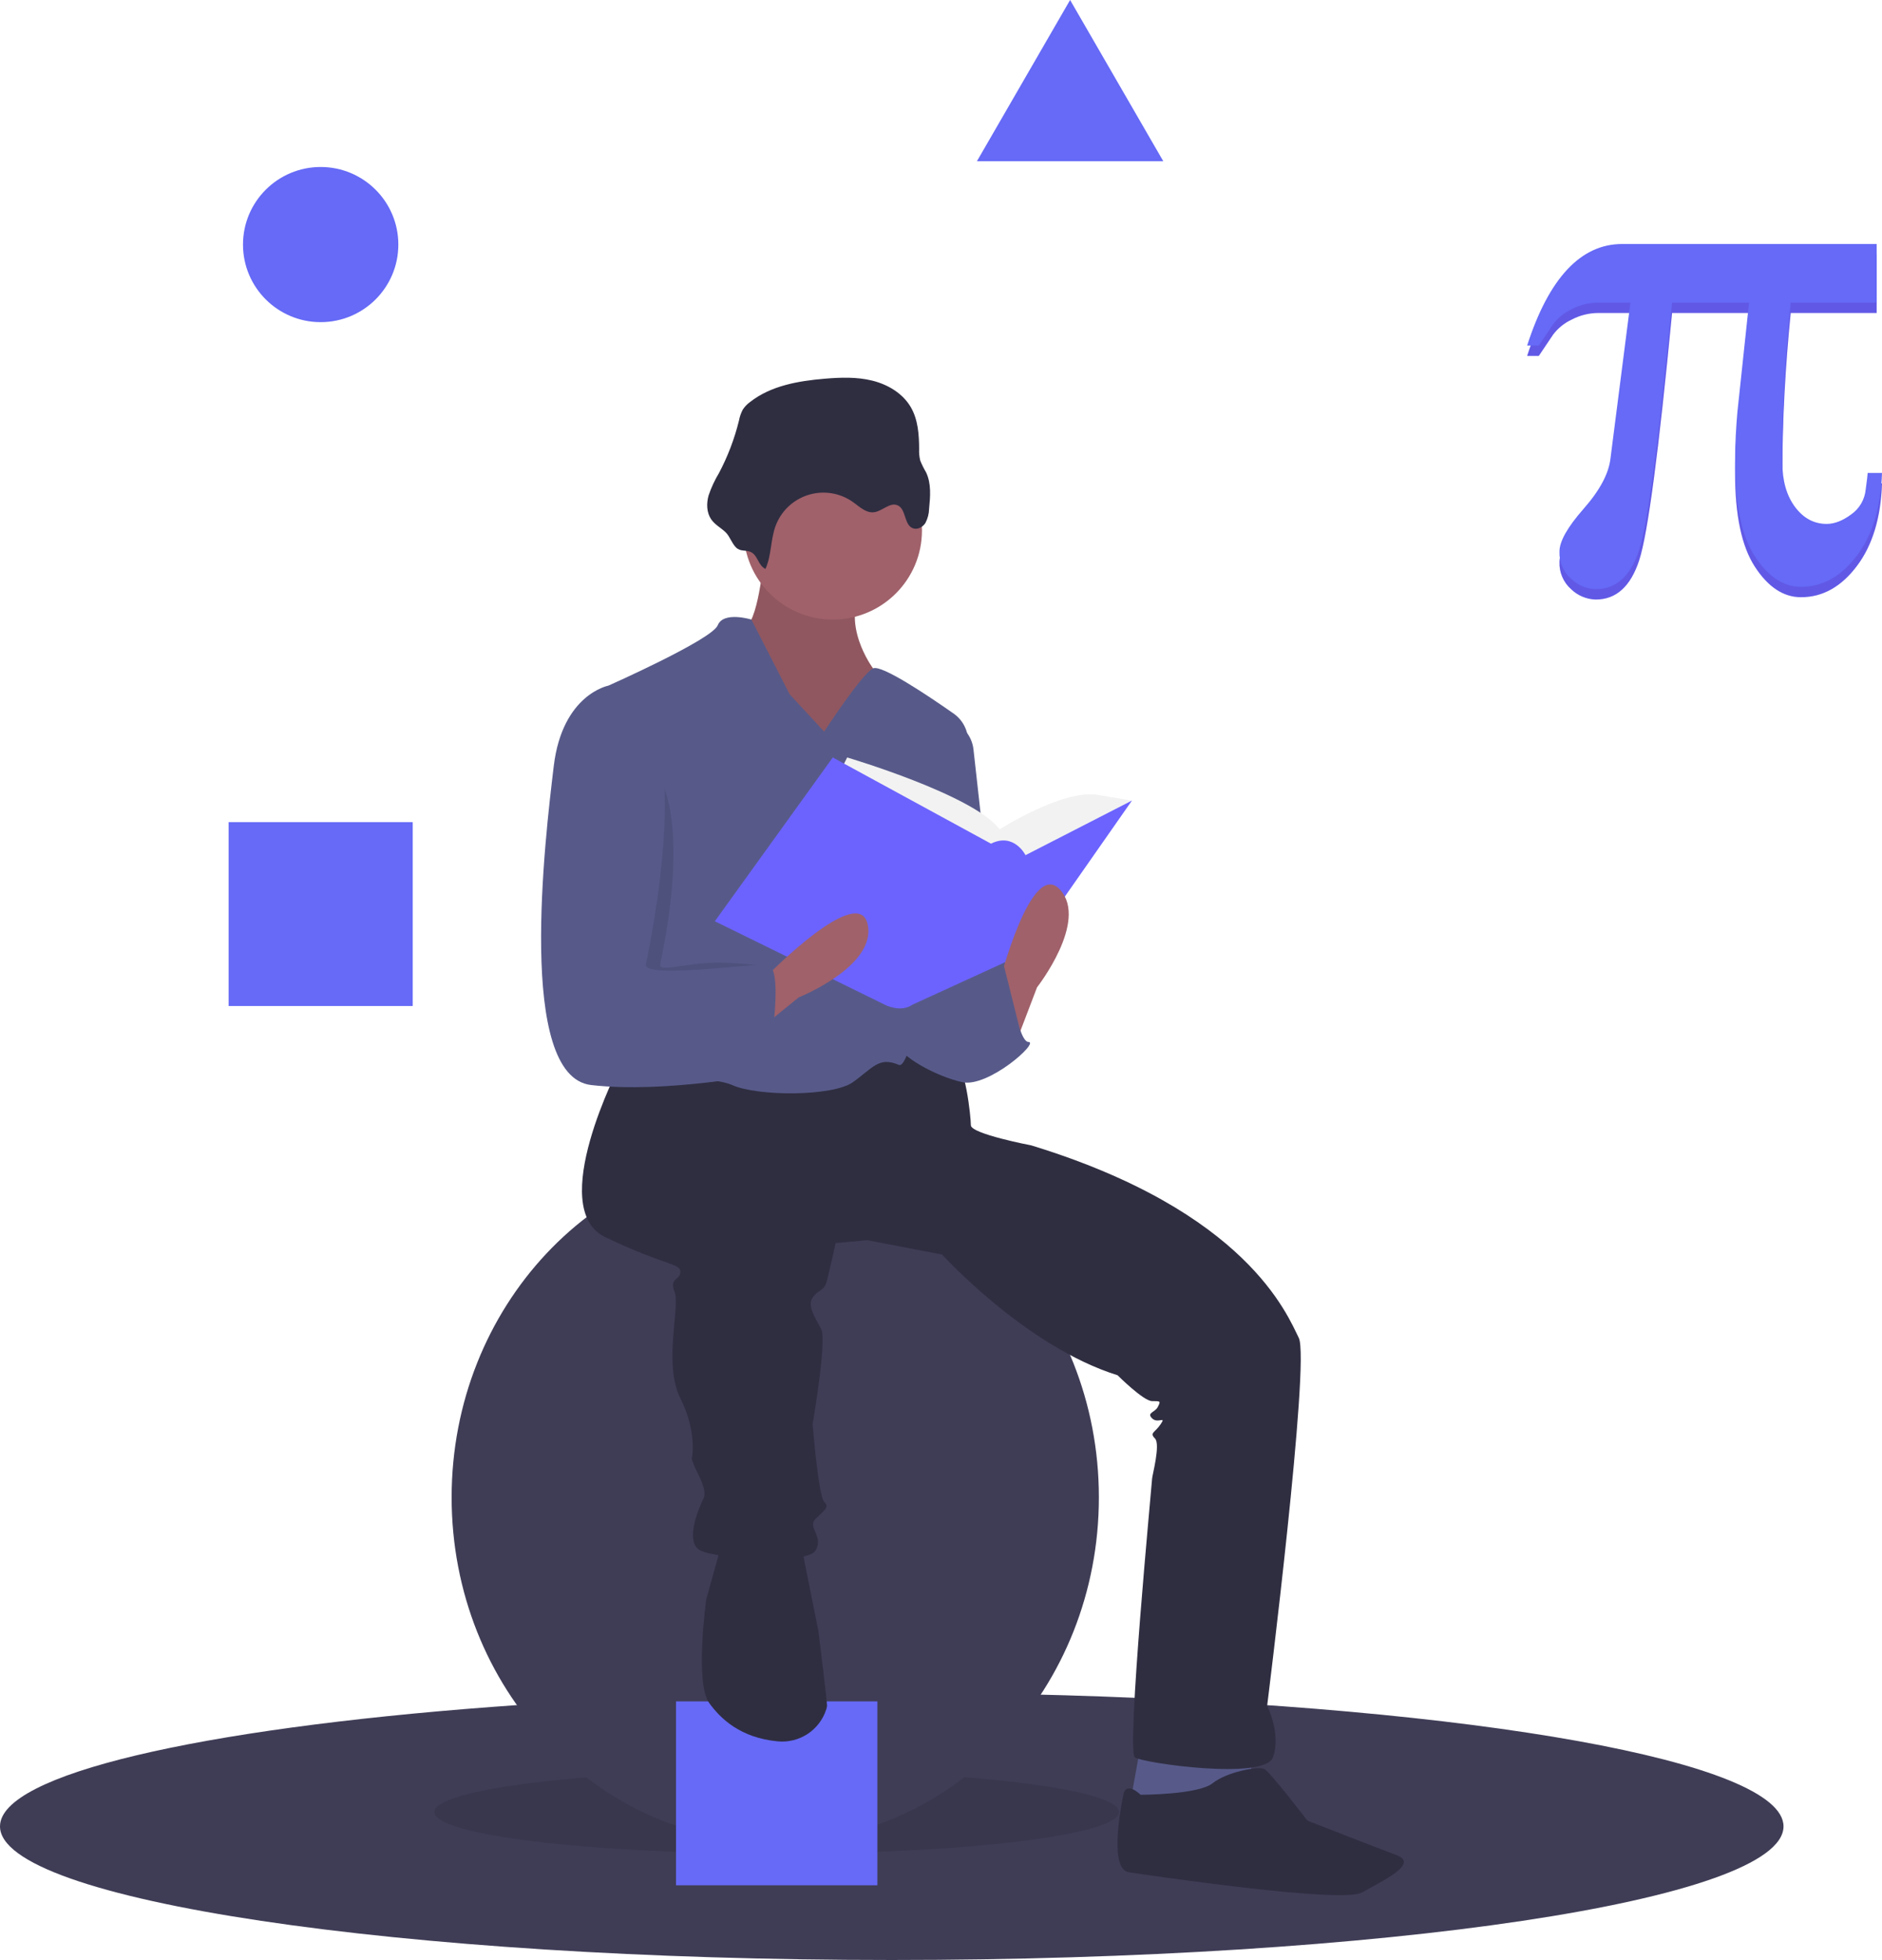 <svg width="267" height="278" viewBox="0 0 267 278" fill="none" xmlns="http://www.w3.org/2000/svg">
<path d="M253.028 259.049C253.028 269.515 196.386 278 126.514 278C56.642 278 0 269.515 0 259.049C0 251.639 28.392 245.22 69.77 242.106C86.833 240.819 106.112 240.097 126.514 240.097C134.901 240.097 143.095 240.219 151.021 240.452C209.164 242.163 253.028 249.838 253.028 259.049Z" fill="#3F3D56"/>
<path opacity="0.1" d="M110.19 262.92C137.011 262.92 158.755 260.275 158.755 257.011C158.755 253.747 137.011 251.101 110.19 251.101C83.368 251.101 61.624 253.747 61.624 257.011C61.624 260.275 83.368 262.92 110.19 262.92Z" fill="black"/>
<path d="M109.986 261.29C135.342 261.29 155.898 239.394 155.898 212.383C155.898 185.373 135.342 163.477 109.986 163.477C84.629 163.477 64.073 185.373 64.073 212.383C64.073 239.394 84.629 261.29 109.986 261.29Z" fill="#3F3D56"/>
<path d="M124.473 241.32H95.906V267.404H124.473V241.32Z" fill="#666AF6"/>
<path d="M161.815 247.637L160.183 256.603L170.794 258.234L177.732 254.158L177.323 247.637H161.815Z" fill="#575A89"/>
<path d="M108.353 79.316C108.353 79.316 107.537 88.69 105.496 89.097C103.456 89.505 109.985 105.807 109.985 105.807H119.78L127.534 103.769L123.861 94.803C123.861 94.803 118.964 88.282 122.637 82.984C126.31 77.686 108.353 79.316 108.353 79.316Z" fill="#A0616A"/>
<path opacity="0.1" d="M108.353 79.316C108.353 79.316 107.537 88.69 105.496 89.097C103.456 89.505 109.985 105.807 109.985 105.807H119.78L127.534 103.769L123.861 94.803C123.861 94.803 118.964 88.282 122.637 82.984C126.31 77.686 108.353 79.316 108.353 79.316Z" fill="black"/>
<path d="M87.948 151.046C87.948 151.046 77.337 171.424 85.907 175.499C94.477 179.575 96.518 179.167 96.518 180.39C96.518 181.613 94.885 181.205 95.702 183.243C96.518 185.281 94.069 193.432 96.518 198.323C98.966 203.213 98.15 206.881 98.15 206.881C98.15 206.881 98.15 207.289 98.966 208.919C99.783 210.549 100.191 211.772 99.783 212.587C99.375 213.402 96.926 218.7 99.375 219.923C101.823 221.146 114.475 221.961 115.699 219.923C116.923 217.885 114.475 216.663 115.699 215.44C116.923 214.217 117.74 213.81 116.923 212.995C116.107 212.18 115.291 201.991 115.291 201.991C115.291 201.991 117.331 190.172 116.515 188.541C115.699 186.911 114.475 185.281 115.291 184.058C116.107 182.835 116.923 183.243 117.331 181.613C117.74 179.983 118.556 176.315 118.556 176.315L123.045 175.907L133.656 177.945C133.656 177.945 145.491 190.987 158.55 195.062C158.55 195.062 162.223 198.73 163.448 198.73C164.672 198.73 164.672 198.73 164.264 199.545C163.856 200.36 162.632 200.36 163.448 201.176C164.264 201.991 165.488 200.768 164.672 201.991C163.856 203.213 163.04 203.213 163.856 204.028C164.672 204.844 163.448 209.327 163.448 209.734C163.448 210.142 159.775 248.452 160.999 249.267C162.223 250.082 179.364 252.528 180.588 249.267C181.813 246.007 179.772 241.931 179.772 241.931C179.772 241.931 185.894 193.024 184.261 189.764C182.629 186.503 176.915 171.831 146.307 162.458C146.307 162.458 137.737 160.827 137.737 159.605C137.737 158.382 136.921 150.639 135.288 150.231C133.656 149.823 124.269 149.416 124.269 149.416L112.434 153.084L96.11 150.231L87.948 151.046Z" fill="#2F2E41"/>
<path d="M102.231 219.516L100.191 226.852C100.191 226.852 98.558 238.671 100.599 241.524C102.202 243.765 105.064 246.508 110.371 246.99C111.858 247.126 113.348 246.751 114.593 245.927C115.838 245.103 116.764 243.88 117.218 242.459C117.279 242.289 117.317 242.111 117.332 241.931C117.332 241.116 116.107 231.335 116.107 231.335L114.067 221.146L113.659 218.293L102.231 219.516Z" fill="#2F2E41"/>
<path d="M161.815 254.565C161.815 254.565 159.775 252.528 159.367 254.565C158.959 256.603 157.326 265.162 160.183 265.569C163.04 265.977 190.383 270.053 193.24 268.422C196.096 266.792 201.402 264.347 198.137 263.124C194.872 261.901 185.486 258.233 185.486 258.233C185.486 258.233 180.18 251.305 179.364 250.897C178.548 250.49 174.059 251.305 172.018 252.935C169.977 254.565 161.815 254.565 161.815 254.565Z" fill="#2F2E41"/>
<path d="M118.148 87.875C125.135 87.875 130.799 82.218 130.799 75.24C130.799 68.263 125.135 62.606 118.148 62.606C111.161 62.606 105.496 68.263 105.496 75.24C105.496 82.218 111.161 87.875 118.148 87.875Z" fill="#A0616A"/>
<path d="M116.923 103.769L112.026 98.471L106.598 87.875C106.598 87.875 102.64 86.652 101.823 88.69C101.007 90.728 86.315 97.249 86.315 97.249C86.315 97.249 89.988 131.483 88.356 134.744C86.723 138.004 83.867 151.046 86.315 152.269C88.764 153.491 100.191 152.269 103.864 153.899C107.537 155.529 118.148 155.529 121.004 153.491C123.861 151.454 124.677 149.823 127.534 151.046C129.966 152.087 135.652 116.501 137.289 105.897C137.427 105.006 137.312 104.094 136.958 103.265C136.604 102.436 136.025 101.723 135.286 101.206C131.624 98.641 125.029 94.22 123.861 94.803C122.229 95.618 116.923 103.769 116.923 103.769Z" fill="#575A89"/>
<path d="M134.472 102.139C135.43 102.378 136.292 102.905 136.942 103.648C137.592 104.39 137.999 105.314 138.108 106.295L141.41 135.966C141.41 135.966 133.248 153.491 129.167 141.672C125.085 129.853 134.472 102.139 134.472 102.139Z" fill="#575A89"/>
<path d="M133.656 138.819L142.634 136.374C142.634 136.374 144.267 147.786 145.899 147.786C147.532 147.786 140.186 154.307 136.513 153.491C132.84 152.676 127.534 149.823 127.126 147.786C126.718 145.748 130.799 137.189 130.799 137.189L133.656 138.819Z" fill="#575A89"/>
<path d="M108.597 80.691C109.457 78.796 109.308 76.587 110.019 74.632C110.4 73.585 111.018 72.64 111.825 71.871C112.632 71.103 113.606 70.531 114.671 70.2C115.736 69.869 116.863 69.789 117.964 69.965C119.065 70.141 120.111 70.57 121.019 71.216C121.934 71.868 122.851 72.783 123.968 72.659C125.17 72.525 126.243 71.185 127.349 71.676C128.574 72.22 128.243 74.413 129.485 74.92C130.138 75.186 130.91 74.776 131.287 74.18C131.617 73.553 131.797 72.859 131.812 72.152C131.983 70.413 132.138 68.574 131.383 66.998C131.066 66.464 130.789 65.907 130.556 65.331C130.423 64.794 130.371 64.24 130.398 63.687C130.391 61.644 130.242 59.513 129.212 57.747C128.07 55.788 125.958 54.535 123.755 53.989C121.551 53.442 119.243 53.526 116.981 53.717C113.241 54.033 109.341 54.711 106.395 57.033C105.995 57.325 105.65 57.686 105.377 58.1C105.119 58.592 104.936 59.12 104.835 59.666C104.198 62.256 103.243 64.758 101.992 67.115C101.39 68.114 100.898 69.175 100.525 70.28C100.212 71.402 100.233 72.682 100.887 73.647C101.42 74.432 102.271 74.851 102.94 75.493C103.603 76.129 103.913 77.353 104.647 77.835C105.288 78.256 106.055 77.959 106.709 78.405C107.548 78.977 107.609 80.232 108.597 80.691Z" fill="#2F2E41"/>
<path d="M118.964 109.883L120.188 107.438C120.188 107.438 138.145 112.736 141.818 117.626C141.818 117.626 150.796 111.921 155.694 112.736L160.591 113.551L145.491 127L126.31 125.37L118.964 109.883Z" fill="#F2F2F2"/>
<path d="M118.148 107.438L101.415 130.668L125.493 142.487C125.493 142.487 127.745 143.71 129.476 142.487L145.491 135.151L160.591 113.551L145.491 121.294C145.491 121.294 143.858 118.034 140.594 119.664L118.148 107.438Z" fill="#6C63FF"/>
<path d="M143.859 148.601L147.124 140.042C147.124 140.042 154.469 130.668 150.388 126.185C146.307 121.702 141.818 139.227 141.818 139.227L143.859 148.601Z" fill="#A0616A"/>
<path d="M106.189 147.235L113.313 141.467C113.313 141.467 124.377 137.039 123.099 131.116C121.821 125.193 109.133 138.104 109.133 138.104L106.189 147.235Z" fill="#A0616A"/>
<path opacity="0.1" d="M88.56 106.011H88.152C88.152 106.011 81.826 98.471 80.602 108.66C79.377 118.849 75.296 152.676 85.907 153.899C96.518 155.122 104.068 148.804 104.068 148.804C104.068 148.804 111.822 136.985 108.965 136.985C107.583 136.985 103.824 136.365 100.395 136.578C96.737 136.804 93.451 137.833 93.661 136.782C94.069 134.744 99.987 108.864 88.56 106.011Z" fill="black"/>
<path d="M87.948 98.064L86.315 97.249C86.315 97.249 79.785 98.471 78.561 108.66C77.337 118.849 73.256 152.676 83.867 153.899C94.477 155.122 108.761 152.269 108.761 152.269C108.761 152.269 111.618 136.782 108.761 136.782C105.904 136.782 91.213 138.819 91.621 136.782C92.029 134.744 99.375 100.917 87.948 98.064Z" fill="#575A89"/>
<path d="M137.941 143.914L142.441 137.026L145.287 148.397L137.941 151.658V143.914Z" fill="#575A89"/>
<path d="M45.493 45.693C51.579 45.693 56.512 40.766 56.512 34.689C56.512 28.611 51.579 23.685 45.493 23.685C39.408 23.685 34.474 28.611 34.474 34.689C34.474 40.766 39.408 45.693 45.493 45.693Z" fill="#666AF6"/>
<path d="M58.553 116.608H32.434V142.691H58.553V116.608Z" fill="#666AF6"/>
<path d="M151.816 0L158.427 11.435L165.038 22.87H151.816H138.595L145.206 11.435L151.816 0Z" fill="#666AF6"/>
<path d="M267 68.563C266.842 73.442 265.652 77.352 263.431 80.294C261.209 83.236 258.57 84.707 255.513 84.708C253.023 84.708 250.841 83.268 248.966 80.388C247.091 77.509 246.153 73.079 246.153 67.1C246.153 65.778 246.185 64.519 246.248 63.323C246.311 62.127 246.389 60.994 246.484 59.924L248.139 44.393H237.219C235.328 64.031 233.776 75.715 232.563 79.444C231.349 83.173 229.293 85.038 226.394 85.038C225.085 85.006 223.837 84.484 222.896 83.575C222.35 83.092 221.919 82.495 221.633 81.825C221.347 81.156 221.213 80.431 221.241 79.704C221.241 78.257 222.384 76.235 224.668 73.638C226.953 71.041 228.222 68.673 228.474 66.533L231.31 44.393H226.725C225.432 44.401 224.16 44.716 223.014 45.313C221.959 45.797 221.041 46.535 220.343 47.461L218.311 50.483H216.656C218.2 45.699 220.099 42.103 222.352 39.696C224.605 37.288 227.197 36.084 230.128 36.084H266.244V44.393H254.048C253.669 48.169 253.378 51.946 253.173 55.722C252.968 59.499 252.865 63.291 252.866 67.099C252.866 69.68 253.465 71.773 254.662 73.378C255.86 74.983 257.356 75.786 259.153 75.786C260.256 75.786 261.414 75.337 262.627 74.44C263.204 74.036 263.686 73.513 264.041 72.906C264.396 72.299 264.615 71.623 264.684 70.923C264.778 70.231 264.849 69.688 264.896 69.295C264.944 68.901 264.967 68.657 264.967 68.563L267 68.563Z" fill="#6C63FF"/>
<path opacity="0.1" d="M267 68.563C266.842 73.442 265.652 77.352 263.431 80.294C261.209 83.236 258.57 84.707 255.513 84.708C253.023 84.708 250.841 83.268 248.966 80.388C247.091 77.509 246.153 73.079 246.153 67.1C246.153 65.778 246.185 64.519 246.248 63.323C246.311 62.127 246.389 60.994 246.484 59.924L248.139 44.393H237.219C235.328 64.031 233.776 75.715 232.563 79.444C231.349 83.173 229.293 85.038 226.394 85.038C225.085 85.006 223.837 84.484 222.896 83.575C222.35 83.092 221.919 82.495 221.633 81.825C221.347 81.156 221.213 80.431 221.241 79.704C221.241 78.257 222.384 76.235 224.668 73.638C226.953 71.041 228.222 68.673 228.474 66.533L231.31 44.393H226.725C225.432 44.401 224.16 44.716 223.014 45.313C221.959 45.797 221.041 46.535 220.343 47.461L218.311 50.483H216.656C218.2 45.699 220.099 42.103 222.352 39.696C224.605 37.288 227.197 36.084 230.128 36.084H266.244V44.393H254.048C253.669 48.169 253.378 51.946 253.173 55.722C252.968 59.499 252.865 63.291 252.866 67.099C252.866 69.68 253.465 71.773 254.662 73.378C255.86 74.983 257.356 75.786 259.153 75.786C260.256 75.786 261.414 75.337 262.627 74.44C263.204 74.036 263.686 73.513 264.041 72.906C264.396 72.299 264.615 71.623 264.684 70.923C264.778 70.231 264.849 69.688 264.896 69.295C264.944 68.901 264.967 68.657 264.967 68.563L267 68.563Z" fill="black"/>
<path d="M267 67.088C266.842 71.966 265.652 75.877 263.431 78.819C261.209 81.761 258.57 83.233 255.513 83.233C253.023 83.233 250.841 81.793 248.966 78.913C247.091 76.034 246.153 71.604 246.153 65.624C246.153 64.303 246.185 63.044 246.248 61.848C246.311 60.652 246.389 59.519 246.484 58.449L248.139 42.918H237.219C235.328 62.556 233.776 74.24 232.563 77.969C231.349 81.698 229.293 83.563 226.394 83.563C225.085 83.531 223.837 83.009 222.896 82.1C222.35 81.617 221.919 81.019 221.633 80.35C221.347 79.681 221.213 78.956 221.241 78.229C221.241 76.782 222.384 74.76 224.668 72.163C226.953 69.566 228.222 67.198 228.474 65.058L231.31 42.918H226.725C225.432 42.925 224.16 43.241 223.014 43.838C221.959 44.322 221.041 45.06 220.343 45.986L218.311 49.008H216.656C218.2 44.224 220.099 40.629 222.352 38.221C224.605 35.813 227.197 34.609 230.128 34.609H266.244V42.918H254.048C253.669 46.694 253.378 50.471 253.173 54.248C252.968 58.024 252.865 61.816 252.866 65.624C252.866 68.205 253.465 70.298 254.662 71.903C255.86 73.508 257.356 74.311 259.153 74.311C260.256 74.311 261.414 73.862 262.627 72.965C263.204 72.561 263.686 72.038 264.041 71.431C264.396 70.824 264.615 70.148 264.684 69.448C264.778 68.756 264.849 68.213 264.896 67.82C264.944 67.427 264.967 67.183 264.967 67.088H267Z" fill="#666AF6"/>
</svg>
